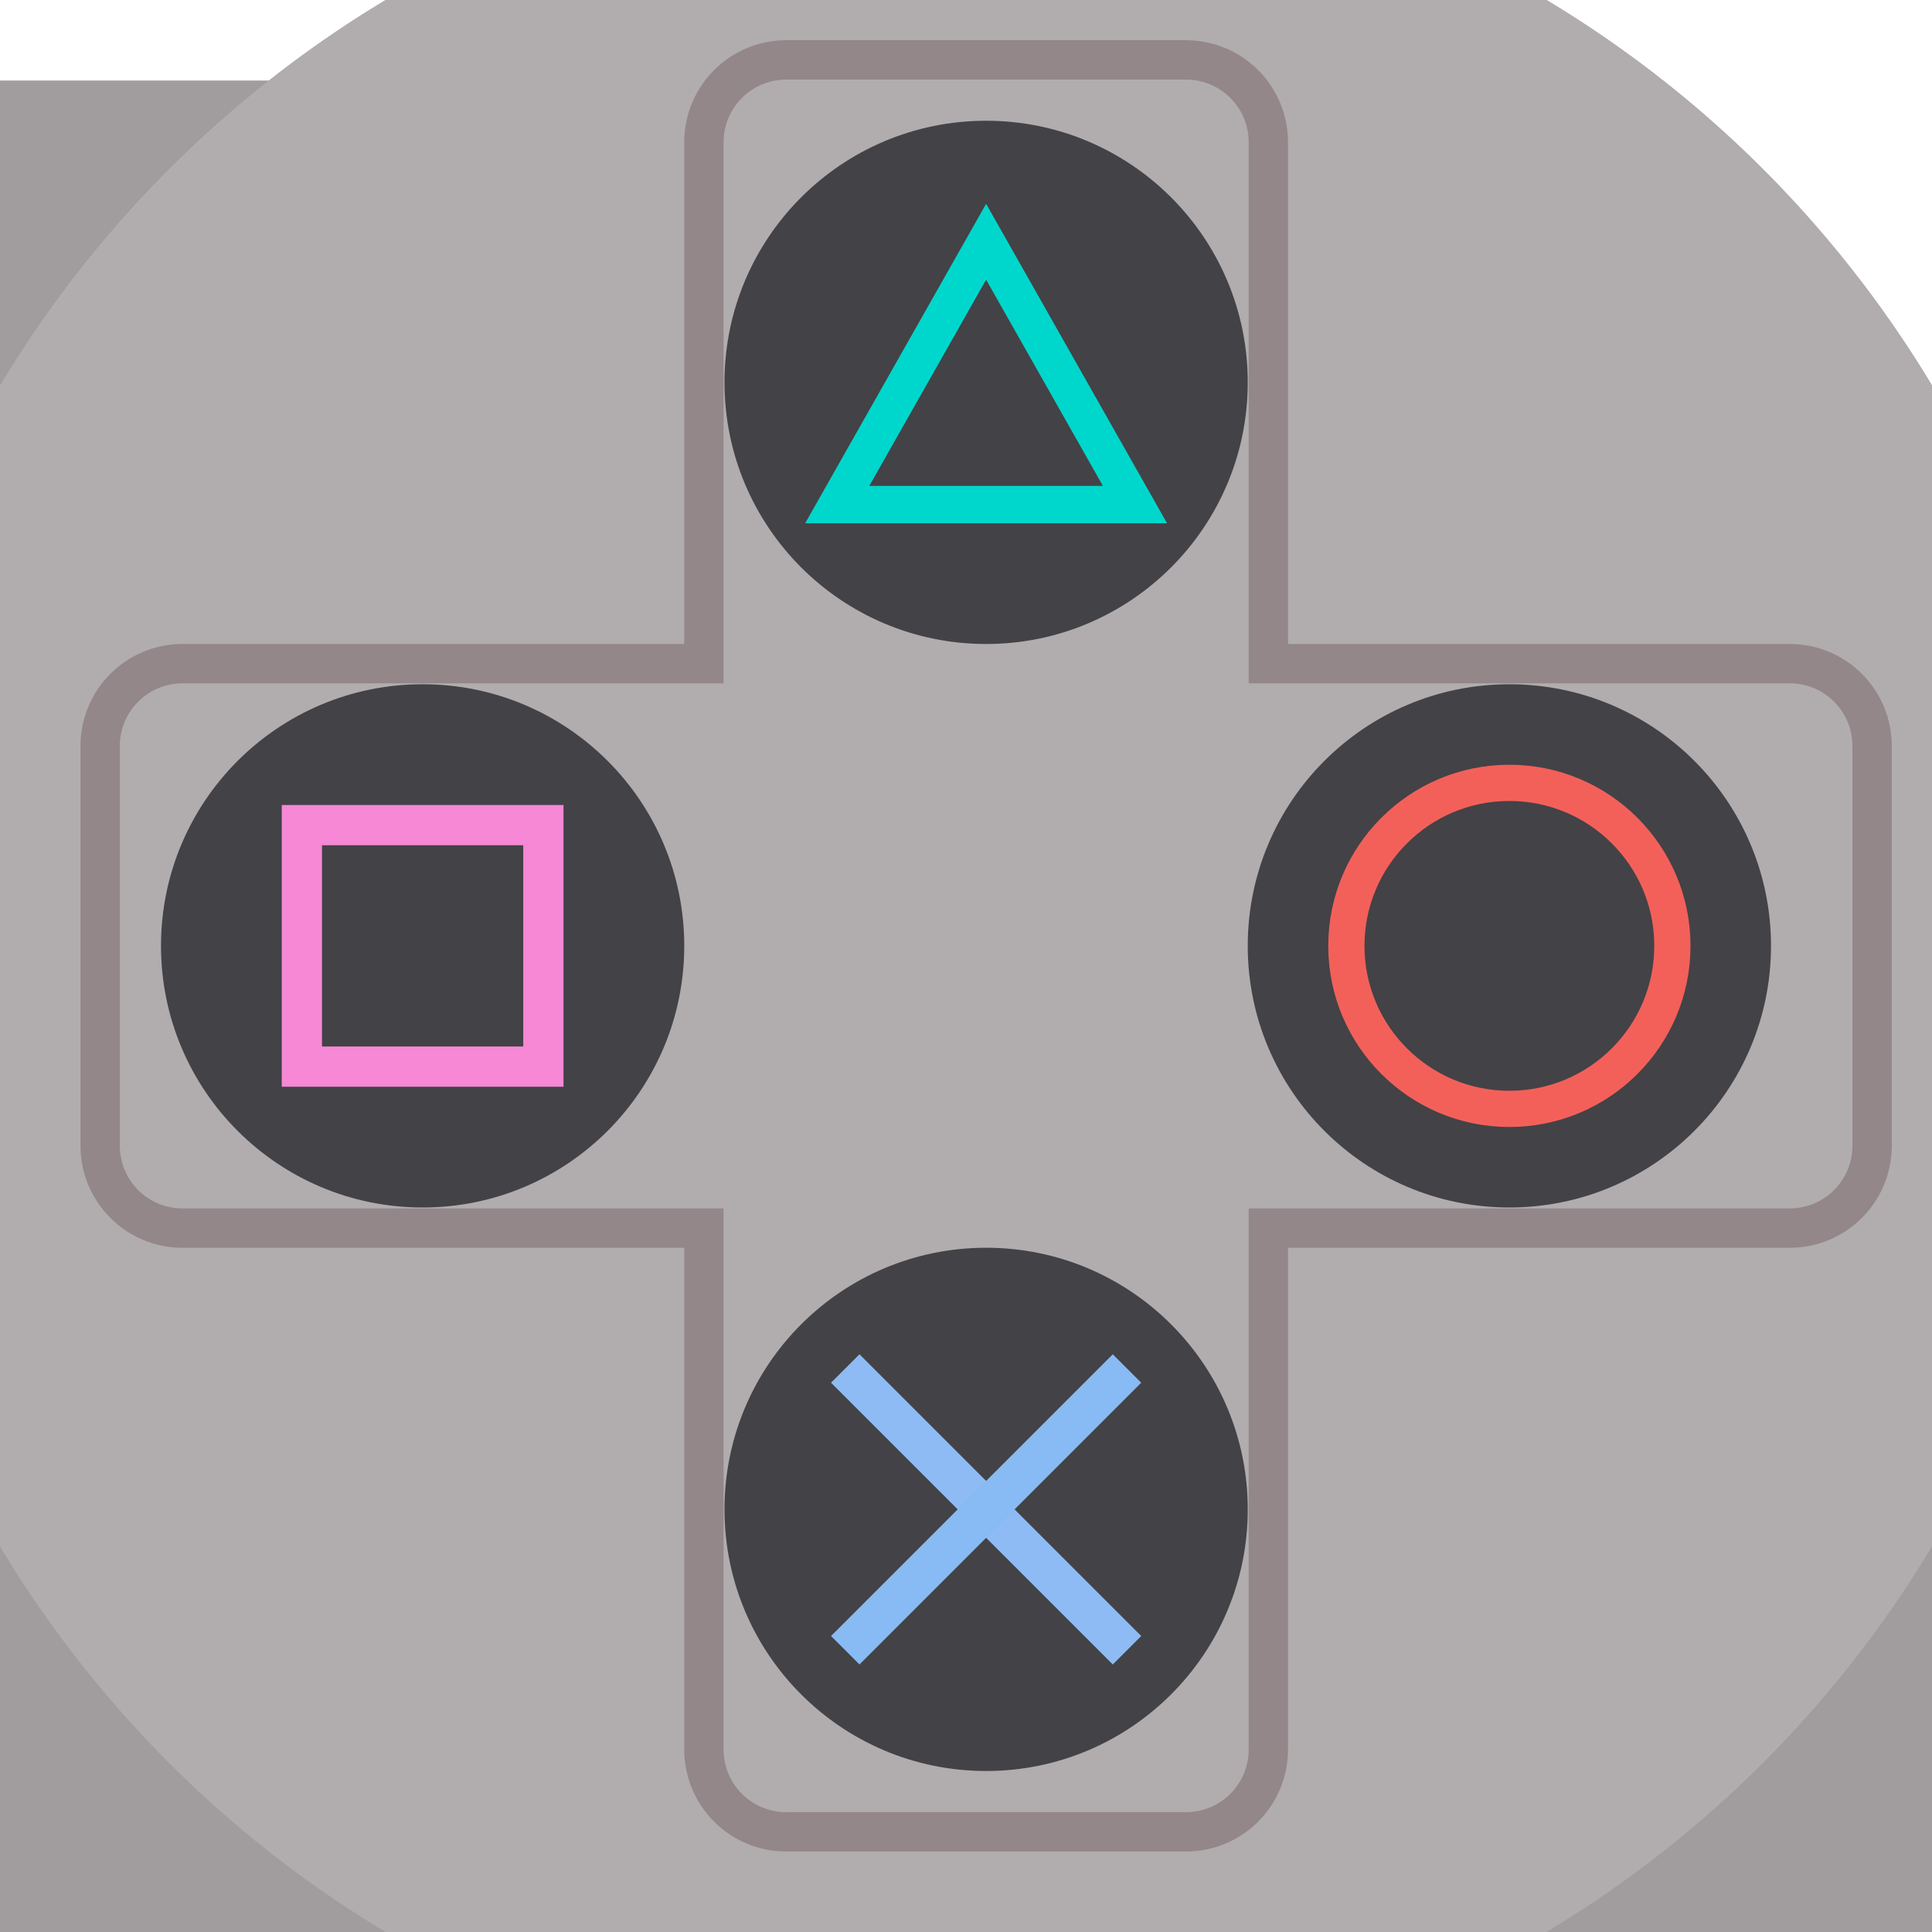 <?xml version="1.0" encoding="UTF-8" standalone="no"?>
<!-- Created with Inkscape (http://www.inkscape.org/) -->

<svg
   xmlns:dc="http://purl.org/dc/elements/1.1/"
   xmlns:cc="http://creativecommons.org/ns#"
   xmlns:rdf="http://www.w3.org/1999/02/22-rdf-syntax-ns#"
   xmlns:svg="http://www.w3.org/2000/svg"
   xmlns="http://www.w3.org/2000/svg"
   xmlns:sodipodi="http://sodipodi.sourceforge.net/DTD/sodipodi-0.dtd"
   xmlns:inkscape="http://www.inkscape.org/namespaces/inkscape"
   width="48"
   height="48"
   viewBox="0 0 48 48"
   id="svg2"
   version="1.1"
   inkscape:version="0.91 r13725"
   sodipodi:docname="psx.svg"
   inkscape:export-filename="D:\MyDocs\Documents\RetroArch\ctr\assets\pcsx_rearmed.png"
   inkscape:export-xdpi="90"
   inkscape:export-ydpi="90">
  <defs
     id="defs4" />
  <sodipodi:namedview
     id="base"
     pagecolor="#ffffff"
     bordercolor="#666666"
     borderopacity="1.0"
     inkscape:pageopacity="0.0"
     inkscape:pageshadow="2"
     inkscape:zoom="15.839192"
     inkscape:cx="16.931543"
     inkscape:cy="24.344121"
     inkscape:document-units="px"
     inkscape:current-layer="layer1"
     showgrid="true"
     units="px"
     inkscape:window-width="1857"
     inkscape:window-height="1057"
     inkscape:window-x="55"
     inkscape:window-y="-8"
     inkscape:window-maximized="1"
     inkscape:snap-global="true"
     inkscape:snap-bbox="true"
     inkscape:snap-bbox-edge-midpoints="false"
     inkscape:bbox-paths="true"
     inkscape:snap-bbox-midpoints="false"
     inkscape:bbox-nodes="true"
     inkscape:object-nodes="true"
     showguides="false"
     inkscape:snap-object-midpoints="false">
    <inkscape:grid
       type="xygrid"
       id="grid3336"
       empspacing="4"
       dotted="false" />
  </sodipodi:namedview>
  <g
     inkscape:label="Layer 1"
     inkscape:groupmode="layer"
     id="layer1"
     transform="translate(0,-1004.362)"
     style="display:inline">
    <path
       style="opacity:1;fill:#a19c9d;fill-opacity:1;stroke:none;stroke-width:0.5;stroke-linecap:round;stroke-linejoin:miter;stroke-miterlimit:4;stroke-dasharray:none;stroke-opacity:1"
       d="M 24 -4 A 28 28 0 0 0 6.689 2 L -2 2 L -2 13.672 A 28 28 0 0 0 -4 24 A 28 28 0 0 0 -0.209 38 L -1 38 L -1 50 L 12 50 L 12 49.26 A 28 28 0 0 0 24 52 A 28 28 0 0 0 36 49.26 L 36 50 L 50 50 L 50 36 L 49.268 36 A 28 28 0 0 0 52 24 A 28 28 0 0 0 24 -4 z "
       id="path14941"
       transform="translate(0,1004.362)" />
    <ellipse
       style="fill:#b1adae;fill-opacity:1;stroke:none;stroke-width:0.5;stroke-miterlimit:4;stroke-dasharray:none;stroke-opacity:1"
       id="path10548"
       cx="24"
       cy="1028.362"
       rx="28"
       ry="28" />
    <circle
       style="opacity:1;fill:#434246;fill-opacity:1;stroke:none;stroke-width:0.5;stroke-linecap:round;stroke-linejoin:miter;stroke-miterlimit:4;stroke-dasharray:none;stroke-opacity:1"
       id="path14928"
       cx="10.5"
       cy="1027.862"
       r="6.5" />
    <circle
       r="6.5"
       cy="1027.862"
       cx="37.5"
       id="circle14930"
       style="opacity:1;fill:#434246;fill-opacity:1;stroke:none;stroke-width:0.5;stroke-linecap:round;stroke-linejoin:miter;stroke-miterlimit:4;stroke-dasharray:none;stroke-opacity:1" />
    <circle
       style="opacity:1;fill:#434246;fill-opacity:1;stroke:none;stroke-width:0.5;stroke-linecap:round;stroke-linejoin:miter;stroke-miterlimit:4;stroke-dasharray:none;stroke-opacity:1"
       id="circle14932"
       cx="24.5"
       cy="1013.862"
       r="6.5" />
    <circle
       r="6.5"
       cy="1041.862"
       cx="24.5"
       id="circle14934"
       style="opacity:1;fill:#434246;fill-opacity:1;stroke:none;stroke-width:0.5;stroke-linecap:round;stroke-linejoin:miter;stroke-miterlimit:4;stroke-dasharray:none;stroke-opacity:1" />
    <ellipse
       style="opacity:1;fill:none;fill-opacity:1;stroke:#f3605a;stroke-width:0.9;stroke-linecap:round;stroke-linejoin:miter;stroke-miterlimit:4;stroke-dasharray:none;stroke-opacity:1"
       id="path14948"
       cx="37.5"
       cy="1027.862"
       rx="4.05"
       ry="4.05" />
    <path
       style="opacity:1;fill:#f688d6;fill-opacity:1;stroke:none;stroke-width:0.5;stroke-linecap:round;stroke-linejoin:miter;stroke-miterlimit:4;stroke-dasharray:none;stroke-opacity:1"
       d="M 7 20 L 7 27 L 14 27 L 14 20 L 7 20 z M 8 21 L 13 21 L 13 26 L 8 26 L 8 21 z "
       transform="translate(0,1004.362)"
       id="rect14950" />
    <path
       style="fill:none;fill-rule:evenodd;stroke:#00d7cc;stroke-width:0.929px;stroke-linecap:butt;stroke-linejoin:miter;stroke-opacity:1"
       d="m 20.801,1016.898 7.397,0 L 24.5,1010.368 Z"
       id="path14952"
       inkscape:connector-curvature="0" />
    <path
       style="fill:#666666;fill-rule:evenodd;stroke:#8ebbf4;stroke-width:1px;stroke-linecap:butt;stroke-linejoin:miter;stroke-opacity:1"
       d="m 21,1038.362 7,7"
       id="path14956"
       inkscape:connector-curvature="0" />
    <path
       style="fill:none;fill-rule:evenodd;stroke:#88baf3;stroke-width:1px;stroke-linecap:butt;stroke-linejoin:miter;stroke-opacity:1;fill-opacity:1"
       d="m 21,1045.362 7,-7"
       id="path14958"
       inkscape:connector-curvature="0"
       sodipodi:nodetypes="cc" />
    <path
       style="opacity:1;fill:none;fill-opacity:1;stroke:#93878a;stroke-width:0.978;stroke-linecap:round;stroke-linejoin:miter;stroke-miterlimit:4;stroke-dasharray:none;stroke-opacity:1"
       d="M 19.537 1.488 C 18.403 1.488 17.488 2.403 17.488 3.537 L 17.488 16.488 L 4.537 16.488 C 3.403 16.488 2.488 17.403 2.488 18.537 L 2.488 28.463 C 2.488 29.597 3.403 30.512 4.537 30.512 L 17.488 30.512 L 17.488 43.463 C 17.488 44.597 18.403 45.512 19.537 45.512 L 29.463 45.512 C 30.597 45.512 31.512 44.597 31.512 43.463 L 31.512 30.512 L 44.463 30.512 C 45.597 30.512 46.512 29.597 46.512 28.463 L 46.512 18.537 C 46.512 17.403 45.597 16.488 44.463 16.488 L 31.512 16.488 L 31.512 3.537 C 31.512 2.403 30.597 1.488 29.463 1.488 L 19.537 1.488 z "
       transform="translate(0,1004.362)"
       id="rect14977" />
  </g>
  <g
     inkscape:groupmode="layer"
     id="layer2"
     inkscape:label="image"
     style="display:inline;opacity:1" />
</svg>
